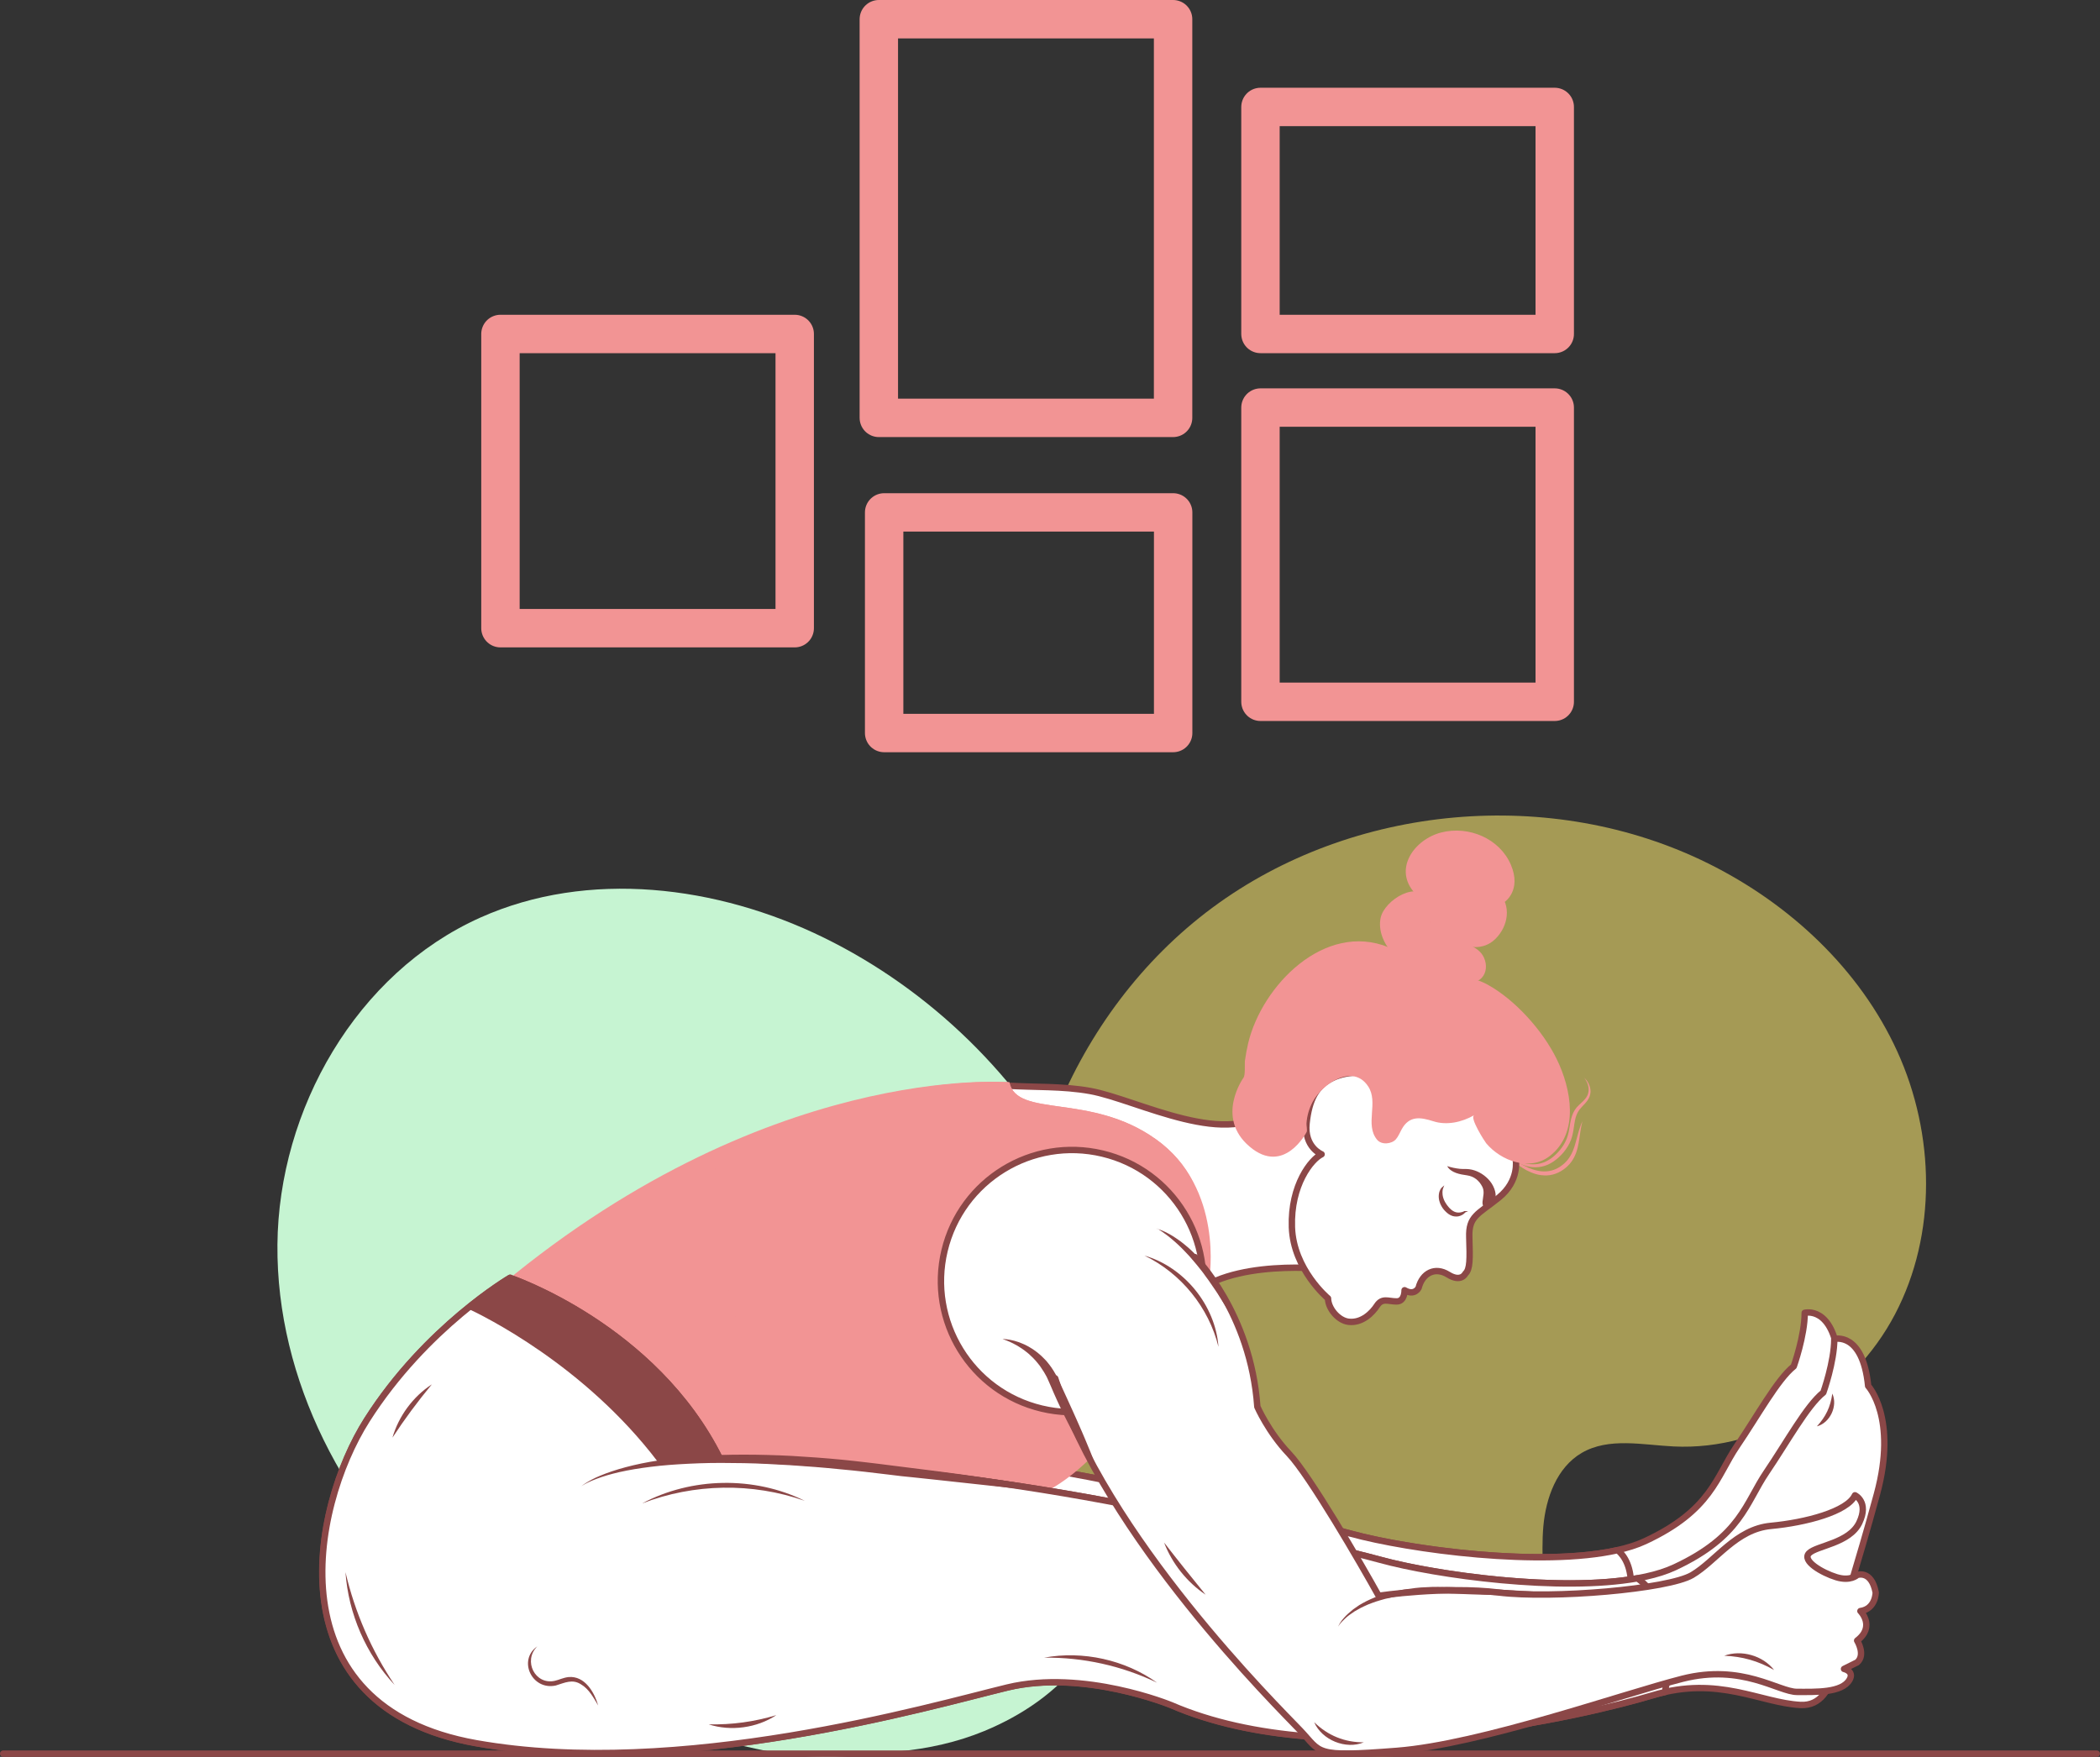<svg xmlns="http://www.w3.org/2000/svg" viewBox="0 0 328.06 274.5" id="seated-forward-bend-yoga-pose"><rect x="0" y="0" width="328.06" height="274.5" fill="#333333" stroke="none"/><g><g><rect width="45.97" height="45.97" x="78.18" y="52.18" fill="none" stroke="#f29494" stroke-linecap="round" stroke-linejoin="round" stroke-width="6"></rect><rect width="45.15" height="34.47" x="138.12" y="80.06" fill="none" stroke="#f29494" stroke-linecap="round" stroke-linejoin="round" stroke-width="6"></rect><rect width="45.97" height="45.97" x="196.91" y="63.68" fill="none" stroke="#f29494" stroke-linecap="round" stroke-linejoin="round" stroke-width="6"></rect><rect width="45.97" height="35.47" x="196.91" y="16.71" fill="none" stroke="#f29494" stroke-linecap="round" stroke-linejoin="round" stroke-width="6"></rect><rect width="45.97" height="62.29" x="137.29" y="3" fill="none" stroke="#f29494" stroke-linecap="round" stroke-linejoin="round" stroke-width="6"></rect><path fill="#c6f4d2" d="m133.88,274.27c-4.68.45-9.42.26-14.03-.67-18.33-3.68-35.99-11.24-50-23.53-15.92-13.96-26.69-34.42-26.51-55.59s12.36-42.45,31.69-51.11c16.88-7.56,37.02-5.01,53.64,3.12,16.72,8.19,30.7,21.86,39.27,38.39,8.56,16.53,11.66,35.84,8.7,54.22-1.15,7.11-3.25,14.25-7.58,20.01-3.87,5.15-9.3,8.87-15.29,11.35-4.24,1.75-8.76,2.75-13.33,3.18l-6.55.62Z"></path><path fill="#a59a55" d="m160.28,213.91c-4.48-26.89,7.21-55.85,29.12-72.09s53.01-19.02,77.44-6.92c12.7,6.29,23.69,16.5,29.56,29.4,5.87,12.9,6.22,28.51-.37,41.06-6.59,12.55-20.41,21.34-34.57,20.64-4.87-.24-10.13-1.45-14.35,1-3.89,2.26-5.62,7.02-6.01,11.5s.26,9.02-.29,13.48c-1.85,14.99-19.62,27.78-34.04,20.33-14.53-7.51-27.79-18.03-36.46-32.04-4.98-8.04-8.48-17.02-10.03-26.36Z"></path><g><g><path fill="#fff" stroke="#8b4747" stroke-linecap="round" stroke-linejoin="round" d="M157.18 169.62c4.47.29 8.72.05 13.13.84 7.34 1.32 22.13 9.48 28.5 2.34l10.92-1.81s3.58 5.29 3.58 5.8-2.9 16.56-2.9 16.56l-2.73 4.98s-15.87-1.9-22.02 4.58c-6.14 6.49-30.36-26.8-28.49-33.28zM287.22 212.46c-.85-8.53-5.29-7.34-5.29-7.34 0 3.58-1.71 8.36-1.71 8.36-2.56 2.05-5.63 7.68-8.88 12.46-3.24 4.78-3.96 10.01-14.34 14.85-10.37 4.84-35.5 1.71-46.08-1.19-10.58-2.9-35.84-7.85-35.84-7.85-13.79-2.83-26.56-4.66-37.19-5.83.11 3.12.26 6.24.68 9.38l-.14-1.04c.31 3.87-.2 7.37-2.14 11.02-2.18 4.13-6.34 6.8-10.66 8.2-1.63.53-3.46.72-5.3.63-.15 4.26-.23 8.53-.26 12.79 14.66-2.5 26.86-5.91 32.65-7.32 11.95-2.9 25.6 2.74 25.6 2.74 25.6 11.1 65.03 1.53 75.27-1.54 10.24-3.07 16.73 1.19 23.04 1.54 6.31.34 5.8-10.92 5.8-10.92.68-3.93 2.9-10.07 6.14-22.02 3.24-11.95-1.37-16.9-1.37-16.9z"></path><path fill="#fff" stroke="#8b4747" stroke-linecap="round" stroke-linejoin="round" d="m254.79,248.27c.13-3.34-.96-5.12-2.07-6.07-11.87,2.69-32.47-.04-41.79-2.6-10.58-2.9-35.84-7.85-35.84-7.85-13.79-2.83-26.56-4.66-37.19-5.83.11,3.12.26,6.24.68,9.38l-.14-1.04c.31,3.87-.2,7.37-2.14,11.02-2.18,4.13-6.34,6.8-10.66,8.2-1.63.53-3.46.72-5.3.63-.07,2.06-.13,4.12-.17,6.18,36.35-1.64,134.42-6.55,134.62-12.01Z"></path><path fill="#f29494" d="m187.38,197.61s3.93-11.95-6.83-19.63c-10.21-7.29-21.68-3.24-22.87-8.88,0,0-38.4-3.41-81.24,33.28,0,0,22.87,7.17,34.14,25.43,0,0,19.97.68,29.87,2.05,0,0,9.56,7.85,19.63,4.61,10.07-3.24,17.07-17.24,27.31-36.87Z"></path><path fill="#f29494" d="m180.55,177.99c-10.21-7.29-21.68-3.24-22.87-8.88,0,0-19.29-1.64-45.86,10.65-.49,7.08-.33,26.71,13.03,48.75,5.49.33,11.43.79,15.59,1.36,0,0,9.56,7.85,19.63,4.61,10.07-3.24,18.6-15.02,28.84-34.65,0,0,2.39-14.17-8.36-21.85Z"></path><g><g><path fill="#f29494" d="m235.51,180.54s.29.2.84.48c.54.29,1.34.66,2.35.83.5.08,1.06.09,1.62,0,.56-.1,1.13-.31,1.66-.64.53-.32,1.03-.76,1.47-1.25.45-.49.84-1.04,1.12-1.64.29-.59.46-1.24.57-1.91.11-.67.21-1.36.43-2.03.21-.66.6-1.28,1.07-1.7.45-.42.87-.78,1.15-1.19.28-.4.39-.84.39-1.25,0-.41-.11-.76-.22-1.04-.12-.28-.25-.48-.34-.62-.1-.13-.15-.2-.15-.2,0,0,.06.06.18.18.11.12.28.3.43.58.15.27.32.63.37,1.08.07.44-.02,1-.31,1.49-.28.49-.72.91-1.12,1.34-.4.41-.68.92-.86,1.52-.17.6-.24,1.26-.35,1.95-.11.7-.28,1.43-.62,2.1-.33.66-.76,1.27-1.26,1.79-.5.52-1.05.98-1.65,1.32-.6.35-1.26.55-1.89.62-.63.08-1.24,0-1.76-.12-1.06-.26-1.83-.75-2.34-1.09-.26-.17-.44-.33-.57-.43-.13-.11-.19-.16-.19-.16Z"></path><path fill="#f29494" d="m247.21,175.15s-.07.28-.17.76c-.11.48-.19,1.18-.32,2.02-.06.42-.14.88-.26,1.37-.11.49-.29,1-.54,1.5-.25.5-.6.99-1.03,1.39-.21.21-.44.39-.69.57-.22.15-.51.33-.78.45-.55.26-1.15.41-1.75.44-.6.02-1.18-.05-1.71-.2-1.07-.31-1.95-.83-2.65-1.33-.7-.5-1.22-.99-1.59-1.33-.36-.34-.55-.55-.55-.55,0,0,.23.17.63.46.4.29.98.69,1.71,1.11.72.41,1.6.86,2.6,1.08.98.24,2.08.18,3.03-.28.25-.12.44-.23.68-.4.21-.15.43-.31.61-.49.39-.35.69-.77.94-1.2.5-.87.73-1.83.95-2.65.21-.82.42-1.51.59-1.98.08-.24.17-.41.22-.53.05-.12.08-.19.08-.19Z"></path></g><g><path fill="#fff" stroke="#8b4747" stroke-linecap="round" stroke-linejoin="round" d="m236.79,181.19s.62,3.3-2.65,5.93c-3.27,2.63-4.73,2.88-4.61,6.23.11,3.35.13,4.98-.61,5.64,0,0-.65,1.43-2.69.16-2.04-1.27-4.02-.26-4.62,2.07,0,0-.62,1.3-2.19.37,0,0,.06,1.76-1.25,1.75-1.31,0-2.24-.61-3.07.67-.72,1.11-2.32,2.75-4.41,2.51-1.61-.18-3.2-2.04-3.23-3.66,0,0-5.42-4.51-5.64-11.13-.22-6.61,3.05-10.63,4.64-11.38,0,0-2.75-1.11-2.35-4.84.4-3.74,1.54-5.89,4.09-7.1,2.55-1.21,5.84-.91,6.45-.21.61.7,2.65,2.67,2.65,2.67l9.43.43,5.65,2.86,4.41,7.03Z"></path><path fill="#f29494" d="M230.27 174.27c-.69.4 1.67 4.08 1.91 4.37 2.31 2.74 6.76 4.41 9.9 2 4.71-3.62 3.37-10.56 1.1-15.18-2.17-4.43-6.5-9.28-10.85-11.65-2.19-1.2-4.73-1.27-7.12-1.8-3.04-.68-5.43-2.84-8.27-4-10-4.07-19.79 5.95-21.95 14.98-.21.88-.37 1.78-.5 2.68-.08.59.09 2.28-.24 2.73 0 0-4.44 6.15.95 10.74 5.39 4.59 8.91-2.24 8.92-2.27.13-.25-.05-1.07-.02-1.37.08-1.19.42-2.32.98-3.37 1.49-2.78 6.24-6.02 8.64-2.41 1.69 2.53-.55 5.96 1.4 8.35.72.87 2.3.67 2.94-.06.39-.45.61-1.02.9-1.55 1.21-2.22 3-1.89 4.95-1.27 2.1.68 4.49.14 6.35-.93zM235.08 140.9s2.65-1.79.95-5.78c-1.75-4.11-6.59-6.15-10.88-5.05-4.21 1.07-7.59 5.74-4.08 9.53 3.23 3.49 14.02 1.31 14.02 1.31z"></path><path fill="#f29494" d="m230.81,153.26c1.05-.48,1.47-1.67,1.28-2.76-.45-2.56-2.96-2.92-4.95-3.81-1.12-.5-2.05-1.38-2.66-2.44-.61-1.07-.41-2.37-.97-3.45-1.85-3.56-7.24-.19-7.83,2.61-.41,1.97.48,4.04,1.85,5.52,2.87,3.11,7.38,5.01,11.61,4.71.56-.04,1.16-.14,1.67-.37Z"></path><path fill="#f29494" d="m230.37,147.98c1.15.01,2.27-.33,3.22-1.26,2.05-2.01,2.57-5.22.47-7.39-1.39-1.44-3.2-2.48-5.21-2.69-1.65-.17-3.73.14-4.95,1.36-2.44,2.46-.69,7.28,2.14,8.69,1.34.67,2.86,1.26,4.33,1.28Z"></path><path fill="#8b4747" d="m233.62,187.21c-.1.59-.58,1.21-1.17,1.39-.67.21-.9-.25-.85-.85.07-.79.35-1.56-.03-2.32-.5-.98-1.29-1.63-2.39-1.79-1.08-.15-2.52-.39-3.1-1.44.64.21,1.31.35,1.97.42.49.05.97,0,1.46.06,1.12.14,2.17.72,2.95,1.52.43.44.78.97.99,1.56.18.49.25.99.17,1.44Z"></path><path fill="#8b4747" stroke="#8b4747" stroke-miterlimit="10" stroke-width=".25" d="m228.8,189.35s-.06.09-.21.21c-.15.12-.39.27-.73.35-.17.03-.36.06-.56.03-.2-.02-.42-.07-.61-.17-.2-.09-.39-.22-.56-.37-.19-.17-.3-.28-.47-.47-.15-.18-.27-.36-.38-.56-.12-.19-.19-.4-.26-.6-.14-.4-.16-.81-.12-1.14.04-.34.15-.6.24-.76.1-.17.18-.24.18-.24,0,0-.16.41-.09,1.01.01.15.05.3.09.47.04.16.11.33.18.49.07.17.17.33.27.49.1.16.22.33.34.47.1.14.28.33.4.43.14.13.28.25.43.33.15.09.3.16.45.2.15.04.3.06.45.06.29,0,.54-.06.71-.12.17-.06.27-.11.27-.11Z"></path></g></g><path fill="#fff" stroke="#8b4747" stroke-linecap="round" stroke-linejoin="round" d="m79.68,199.66s22.52,7.57,32.77,28.23c0,0,29.87.27,67.25,7.95,0,0,25.26,4.95,35.84,7.85,10.58,2.9,35.71,6.04,46.08,1.19,10.37-4.84,11.09-10.07,14.34-14.85,3.24-4.78,6.31-10.41,8.88-12.46,0,0,1.71-4.78,1.71-8.36,0,0,4.44-1.19,5.29,7.34,0,0,4.61,4.95,1.37,16.9-3.24,11.95-5.46,18.09-6.14,22.02,0,0,.51,11.26-5.8,10.92-6.31-.34-12.8-4.61-23.04-1.54-10.24,3.07-49.67,12.65-75.27,1.54,0,0-13.65-5.64-25.6-2.74-11.95,2.9-51.2,14.34-82.95,8.7-31.75-5.63-25.87-36.66-17.07-50.52,9.22-14.51,22.36-22.19,22.36-22.19Z"></path><path fill="#fff" stroke="#8b4747" stroke-linecap="round" stroke-linejoin="round" d="m255.82,246.6c-12.04,2.16-31.35-.45-40.28-2.91-10.58-2.9-35.84-7.85-35.84-7.85-37.38-7.68-67.25-7.95-67.25-7.95-10.24-20.67-32.77-28.23-32.77-28.23,0,0-13.14,7.68-22.36,22.19-8.81,13.86-14.68,44.89,17.07,50.52,31.75,5.63,71-5.8,82.95-8.7,11.95-2.9,25.6,2.74,25.6,2.74,25.6,11.1,65.03,1.53,75.27-1.54.64-.19,1.27-.36,1.88-.49,2.4-11.59-2.13-16.26-4.27-17.76Z"></path><path fill="#8b4747" d="m79.68,199.66s-2.77,1.62-6.65,4.77c2.5,1.16,18.25,8.86,29.69,23.91l12.12-.34-.03-.05c-1.54-.05-2.36-.05-2.36-.05-10.24-20.67-32.77-28.23-32.77-28.23Z"></path><circle cx="167.49" cy="200.17" r="20.48" fill="#fff" stroke="#8b4747" stroke-linecap="round" stroke-linejoin="round" transform="rotate(-76.58 167.477 200.174)"></circle><path fill="#fff" stroke="#8b4747" stroke-linecap="round" stroke-linejoin="round" d="m186.69,196.42s8.7,8.7,9.73,23.38c0,0,1.71,3.93,4.95,7.34,3.24,3.41,11.26,17.24,14,22.19,0,0,10.41-1.54,18.77-.51,8.36,1.02,26.45-.51,30.21-2.73,3.75-2.22,6.83-7.17,12.29-7.68,5.46-.51,11.95-2.22,13.14-4.78,0,0,2.22,1.02.68,4.27-1.54,3.24-6.66,3.58-7.85,4.78-1.19,1.19,2.05,3.07,4.27,3.75,2.22.68,3.24-.34,3.24-.34,0,0,2.22-.85,2.9,2.73,0,0,0,2.56-2.39,2.9,0,0,2.39,2.39-.51,4.61,0,0,1.37,2.22,0,3.41l-2.05,1.02s1.65.35.85,1.71c-1.19,2.05-5.29,1.88-8.19,1.88s-8.53-4.44-17.92-2.05c-9.39,2.39-31.49,10.24-44.59,11.26-13.1,1.02-11.73.34-15.15-3.24-3.41-3.58-30.55-30.38-38.23-54.96"></path><path fill="#8b4747" d="M156.66 209.22s.11 0 .31.01c.2.02.51.04.88.12.38.07.83.19 1.35.37.5.19 1.08.43 1.65.78.59.33 1.18.77 1.76 1.29.29.26.56.56.85.85.26.32.53.64.77.99.48.69.92 1.5 1.27 2.27.35.77.71 1.55 1.07 2.33.36.78.71 1.56 1.06 2.33.36.77.68 1.54 1.01 2.27.33.73.63 1.46.92 2.14.29.68.56 1.33.8 1.93.49 1.2.87 2.21 1.13 2.93.26.71.4 1.13.4 1.13 0 0-.25-.35-.67-.99-.41-.64-1-1.55-1.65-2.67-.66-1.12-1.4-2.44-2.15-3.87-.37-.72-.77-1.46-1.14-2.22-.38-.76-.75-1.55-1.11-2.33-.36-.79-.71-1.58-1.04-2.37-.16-.4-.34-.75-.49-1.11-.15-.37-.37-.68-.55-1.02-.19-.33-.43-.62-.62-.94-.23-.28-.44-.58-.68-.84-.24-.25-.47-.52-.72-.73-.12-.11-.24-.23-.36-.34-.13-.1-.25-.2-.37-.3-.48-.39-.97-.7-1.41-.97-.45-.25-.85-.46-1.19-.61-.68-.3-1.11-.42-1.11-.42zM180.72 191.98s.08.02.23.07c.15.05.37.12.65.24.27.11.6.27.97.47.36.2.77.43 1.19.73.21.15.43.3.66.46.22.17.44.35.67.53.46.36.91.79 1.37 1.23.22.23.45.46.68.7.23.23.46.48.67.74.43.51.87 1.03 1.27 1.58.4.55.8 1.1 1.15 1.67.37.56.71 1.12 1.01 1.68.3.56.6 1.09.85 1.62.25.53.47 1.03.67 1.49.22.46.38.89.51 1.28.14.39.26.73.36 1 .19.56.29.88.29.88 0 0-.18-.29-.48-.8-.15-.26-.32-.56-.52-.92-.2-.36-.42-.76-.68-1.19-.26-.43-.54-.89-.82-1.39-.29-.49-.63-.99-.95-1.52-.31-.54-.7-1.05-1.06-1.6-.35-.55-.75-1.08-1.14-1.61-.37-.55-.8-1.05-1.2-1.56-.4-.51-.84-.98-1.23-1.45-.43-.44-.82-.9-1.23-1.29-.2-.2-.4-.39-.59-.57-.2-.18-.39-.35-.58-.52-.37-.33-.73-.61-1.04-.86-.32-.24-.61-.46-.85-.62-.24-.16-.44-.29-.57-.37-.14-.08-.21-.12-.21-.12zM209.05 254.11s.06-.14.2-.38c.14-.24.37-.59.73-.98.35-.4.82-.83 1.4-1.29.3-.21.62-.44.96-.67.36-.2.73-.43 1.14-.63.41-.18.84-.41 1.29-.58.46-.16.93-.35 1.43-.5.5-.14 1.02-.28 1.54-.42.54-.1 1.08-.21 1.64-.32 1.12-.15 2.28-.33 3.46-.35 1.18-.09 2.39-.04 3.59-.03 1.19.06 2.38.11 3.54.17 1.17.06 2.32.12 3.43.18 2.22.13 4.3.25 6.08.36 3.56.22 5.93.37 5.93.37 0 0-.59.06-1.63.1-1.04.04-2.53.1-4.31.11-1.79.02-3.87 0-6.1-.04-1.11-.03-2.27-.05-3.44-.1-1.17-.04-2.36-.09-3.54-.13-1.17-.02-2.35-.08-3.5 0-1.16.02-2.28.14-3.38.25-.54.08-1.07.17-1.6.25-.51.11-1.02.23-1.51.33-.49.12-.95.28-1.4.41-.45.14-.87.32-1.28.47-.41.16-.77.37-1.14.53-.35.19-.68.38-.99.56-.6.39-1.1.76-1.47 1.12-.38.35-.65.65-.82.87-.17.22-.25.35-.25.35zM90.78 232.26s.23-.23.75-.55c.51-.32 1.29-.77 2.35-1.19 2.1-.87 5.24-1.78 9.1-2.35 3.85-.58 8.4-.9 13.26-.89 2.43 0 4.94.07 7.49.2 2.54.15 5.13.33 7.7.58 1.29.12 2.57.27 3.85.42 1.28.14 2.55.31 3.82.47 2.52.32 4.99.63 7.39.93 4.8.62 9.27 1.27 13.1 1.9 1.91.3 3.66.62 5.21.91 1.55.29 2.89.56 4 .8.55.11 1.04.24 1.47.34.43.1.79.19 1.08.29.58.17.89.26.89.26 0 0-.32-.06-.91-.18-.59-.13-1.47-.24-2.58-.42-1.12-.17-2.47-.34-4.03-.53-1.56-.18-3.32-.38-5.24-.6-3.84-.42-8.33-.9-13.14-1.43-1.2-.13-2.42-.26-3.66-.39-.62-.06-1.24-.13-1.87-.19-.66-.07-1.26-.15-1.89-.23-1.26-.16-2.52-.31-3.8-.45-1.27-.14-2.55-.28-3.83-.39-2.56-.27-5.12-.46-7.64-.63-2.52-.14-5.01-.29-7.42-.33-2.41-.04-4.73-.06-6.94.02-2.2.08-4.28.2-6.2.39-1.91.2-3.66.45-5.19.75-1.53.3-2.85.65-3.92 1.01-1.06.36-1.88.71-2.41.99-.54.28-.79.48-.79.48z"></path></g><path fill="#8b4747" d="M53.97 245.63c1.47 6.3 4.07 12.26 7.68 17.63-4.46-4.75-7.23-11.13-7.68-17.63h0zM61.31 224.62c.97-3.36 3.21-6.41 6.15-8.32-2.24 2.71-4.22 5.38-6.15 8.32h0zM100.31 234.9c7.72-4.12 17.54-4.29 25.4-.41-8.2-2.87-17.29-2.72-25.4.41h0zM110.71 269.42c3.65.07 7.07-.39 10.57-1.44-3.04 2.01-7.11 2.56-10.57 1.44h0zM163.11 259c6.06-1.12 12.63.33 17.65 3.91-5.51-2.64-11.54-3.98-17.65-3.91h0zM181.85 241.01c2.16 2.79 4.26 5.41 6.49 8.15-2.92-1.96-5.23-4.86-6.49-8.15h0zM205.3 269.08c2.13 2.09 4.76 3.16 7.75 3.15-2.81 1.17-6.55-.36-7.75-3.15h0zM269.36 258.7c2.67-.99 6.05-.02 7.79 2.23-2.47-1.41-4.96-2.12-7.79-2.23h0zM283.83 222.86c1.4-1.51 2.14-3.08 2.41-5.12.9 1.92-.36 4.59-2.41 5.12h0zM178.79 196.18c6.23 1.8 11.09 7.8 11.56 14.26-1.53-6.18-5.83-11.48-11.56-14.26h0zM83.92 257.25c-2.25 2.25-.32 6.05 2.74 5.37.65-.14 1.33-.5 2.16-.59 2.56-.22 4.04 2.4 4.63 4.45-.74-1.26-1.47-2.6-2.67-3.3-1.35-.88-2.52-.27-3.96.17-3.69.81-5.97-3.92-2.91-6.1h0z"></path></g><line x1="327.56" x2=".5" y1="274" y2="274" fill="none" stroke="#8b4747" stroke-linecap="round" stroke-linejoin="round"></line></g></g></svg>